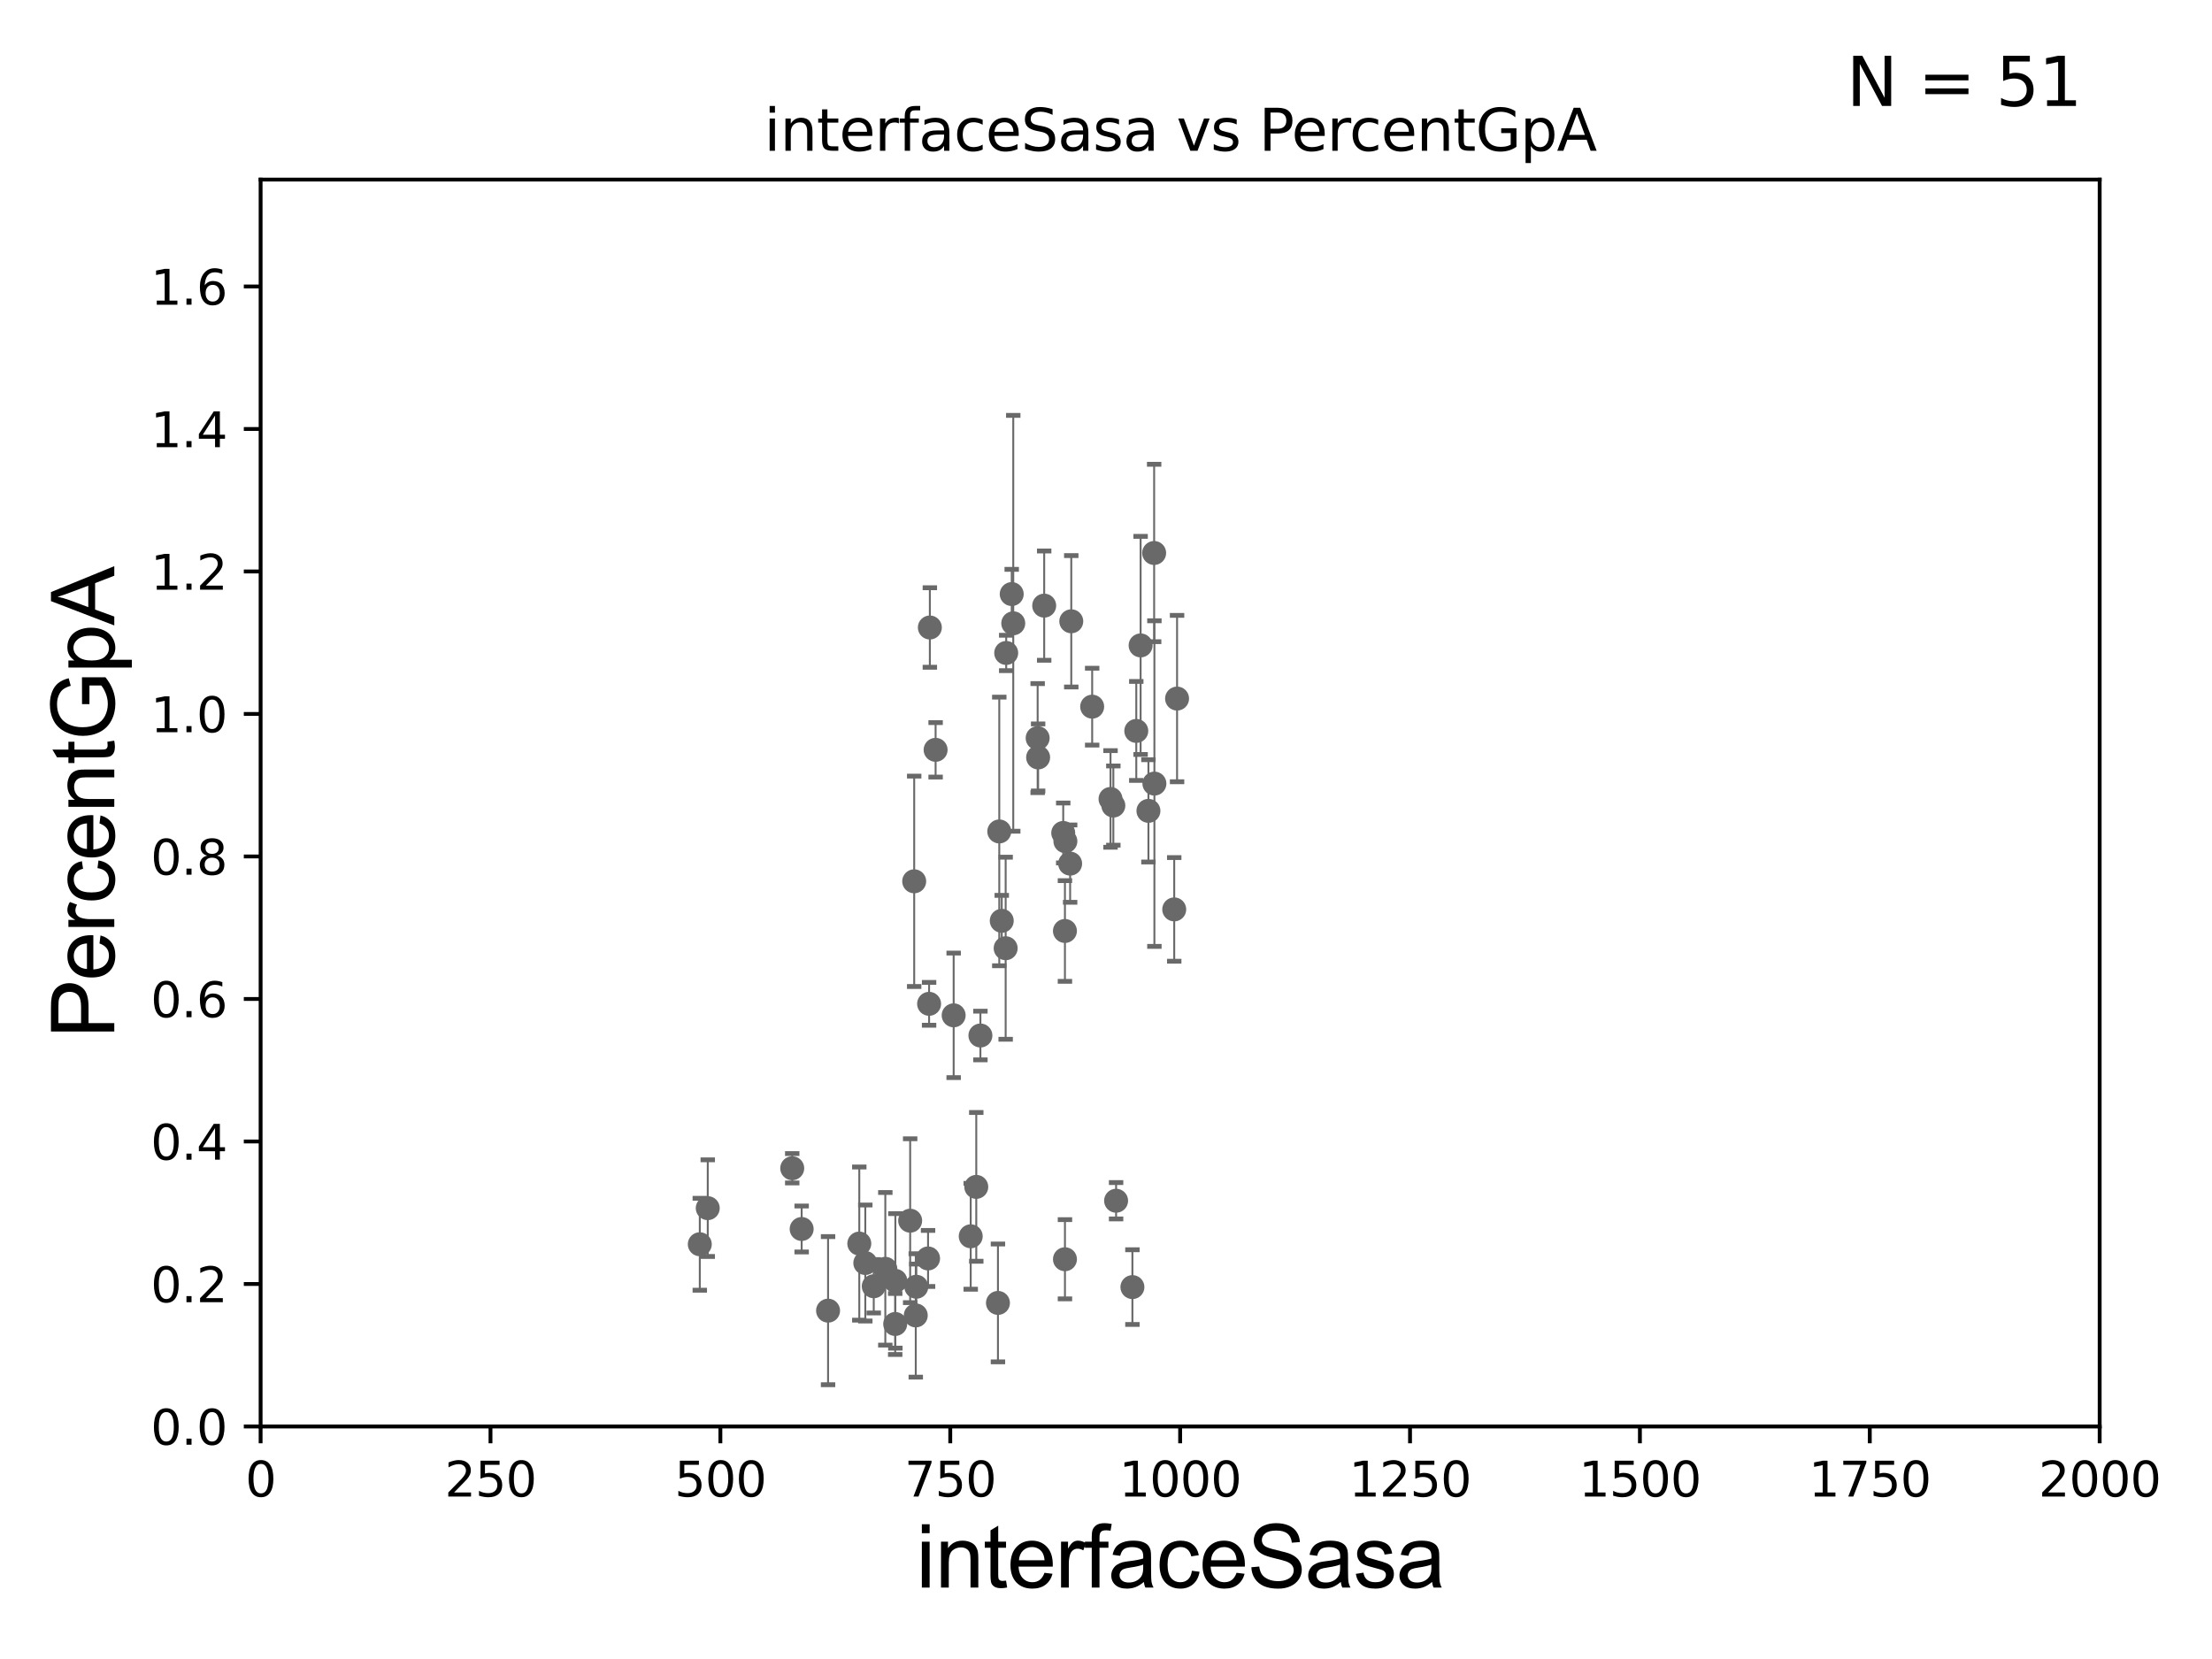 <?xml version="1.0" encoding="utf-8" standalone="no"?>
<!DOCTYPE svg PUBLIC "-//W3C//DTD SVG 1.1//EN"
  "http://www.w3.org/Graphics/SVG/1.1/DTD/svg11.dtd">
<svg xmlns:xlink="http://www.w3.org/1999/xlink" width="460.8pt" height="345.6pt" viewBox="0 0 460.8 345.6" xmlns="http://www.w3.org/2000/svg" version="1.1">
 <defs>
  <style type="text/css">*{stroke-linejoin: round; stroke-linecap: butt}</style>
 </defs>
 <g id="figure_1">
  <g id="patch_1">
   <path d="M 0 345.6 
L 460.8 345.6 
L 460.8 0 
L 0 0 
z
" style="fill: #ffffff"/>
  </g>
  <g id="axes_1">
   <g id="patch_2">
    <path d="M 54.29 297.16 
L 437.4 297.16 
L 437.4 37.411 
L 54.29 37.411 
z
" style="fill: #ffffff"/>
   </g>
   <g id="PathCollection_1">
    <defs>
     <path id="m93e7bbf560" d="M 0 1.118 
C 0.297 1.118 0.581 1 0.791 0.791 
C 1 0.581 1.118 0.297 1.118 0 
C 1.118 -0.297 1 -0.581 0.791 -0.791 
C 0.581 -1 0.297 -1.118 0 -1.118 
C -0.297 -1.118 -0.581 -1 -0.791 -0.791 
C -1 -0.581 -1.118 -0.297 -1.118 0 
C -1.118 0.297 -1 0.581 -0.791 0.791 
C -0.581 1 -0.297 1.118 0 1.118 
z
" style="stroke: #696969"/>
    </defs>
    <g clip-path="url(#pf3cc0ef6e2)">
     <use xlink:href="#m93e7bbf560" x="240.483" y="163.235" style="fill: #696969; stroke: #696969"/>
     <use xlink:href="#m93e7bbf560" x="221.845" y="193.938" style="fill: #696969; stroke: #696969"/>
     <use xlink:href="#m93e7bbf560" x="221.849" y="262.321" style="fill: #696969; stroke: #696969"/>
     <use xlink:href="#m93e7bbf560" x="232.503" y="250.135" style="fill: #696969; stroke: #696969"/>
     <use xlink:href="#m93e7bbf560" x="235.903" y="268.127" style="fill: #696969; stroke: #696969"/>
     <use xlink:href="#m93e7bbf560" x="145.78" y="259.199" style="fill: #696969; stroke: #696969"/>
     <use xlink:href="#m93e7bbf560" x="207.892" y="271.421" style="fill: #696969; stroke: #696969"/>
     <use xlink:href="#m93e7bbf560" x="193.332" y="262.158" style="fill: #696969; stroke: #696969"/>
     <use xlink:href="#m93e7bbf560" x="216.261" y="157.789" style="fill: #696969; stroke: #696969"/>
     <use xlink:href="#m93e7bbf560" x="190.771" y="274.025" style="fill: #696969; stroke: #696969"/>
     <use xlink:href="#m93e7bbf560" x="190.882" y="268.053" style="fill: #696969; stroke: #696969"/>
     <use xlink:href="#m93e7bbf560" x="193.706" y="130.72" style="fill: #696969; stroke: #696969"/>
     <use xlink:href="#m93e7bbf560" x="193.547" y="209.115" style="fill: #696969; stroke: #696969"/>
     <use xlink:href="#m93e7bbf560" x="231.342" y="166.435" style="fill: #696969; stroke: #696969"/>
     <use xlink:href="#m93e7bbf560" x="202.218" y="257.542" style="fill: #696969; stroke: #696969"/>
     <use xlink:href="#m93e7bbf560" x="186.486" y="275.812" style="fill: #696969; stroke: #696969"/>
     <use xlink:href="#m93e7bbf560" x="179.006" y="259.058" style="fill: #696969; stroke: #696969"/>
     <use xlink:href="#m93e7bbf560" x="189.604" y="254.293" style="fill: #696969; stroke: #696969"/>
     <use xlink:href="#m93e7bbf560" x="165.036" y="243.366" style="fill: #696969; stroke: #696969"/>
     <use xlink:href="#m93e7bbf560" x="186.52" y="266.829" style="fill: #696969; stroke: #696969"/>
     <use xlink:href="#m93e7bbf560" x="166.999" y="256.02" style="fill: #696969; stroke: #696969"/>
     <use xlink:href="#m93e7bbf560" x="180.258" y="263.108" style="fill: #696969; stroke: #696969"/>
     <use xlink:href="#m93e7bbf560" x="184.429" y="264.317" style="fill: #696969; stroke: #696969"/>
     <use xlink:href="#m93e7bbf560" x="182.017" y="267.951" style="fill: #696969; stroke: #696969"/>
     <use xlink:href="#m93e7bbf560" x="172.501" y="273.033" style="fill: #696969; stroke: #696969"/>
     <use xlink:href="#m93e7bbf560" x="190.443" y="183.593" style="fill: #696969; stroke: #696969"/>
     <use xlink:href="#m93e7bbf560" x="203.375" y="247.249" style="fill: #696969; stroke: #696969"/>
     <use xlink:href="#m93e7bbf560" x="245.205" y="145.526" style="fill: #696969; stroke: #696969"/>
     <use xlink:href="#m93e7bbf560" x="240.43" y="115.196" style="fill: #696969; stroke: #696969"/>
     <use xlink:href="#m93e7bbf560" x="236.708" y="152.266" style="fill: #696969; stroke: #696969"/>
     <use xlink:href="#m93e7bbf560" x="244.613" y="189.444" style="fill: #696969; stroke: #696969"/>
     <use xlink:href="#m93e7bbf560" x="221.489" y="173.521" style="fill: #696969; stroke: #696969"/>
     <use xlink:href="#m93e7bbf560" x="198.665" y="211.513" style="fill: #696969; stroke: #696969"/>
     <use xlink:href="#m93e7bbf560" x="227.519" y="147.21" style="fill: #696969; stroke: #696969"/>
     <use xlink:href="#m93e7bbf560" x="208.168" y="173.206" style="fill: #696969; stroke: #696969"/>
     <use xlink:href="#m93e7bbf560" x="204.237" y="215.715" style="fill: #696969; stroke: #696969"/>
     <use xlink:href="#m93e7bbf560" x="237.61" y="134.451" style="fill: #696969; stroke: #696969"/>
     <use xlink:href="#m93e7bbf560" x="222.929" y="179.908" style="fill: #696969; stroke: #696969"/>
     <use xlink:href="#m93e7bbf560" x="216.162" y="153.76" style="fill: #696969; stroke: #696969"/>
     <use xlink:href="#m93e7bbf560" x="221.939" y="175.238" style="fill: #696969; stroke: #696969"/>
     <use xlink:href="#m93e7bbf560" x="210.76" y="123.755" style="fill: #696969; stroke: #696969"/>
     <use xlink:href="#m93e7bbf560" x="231.93" y="167.814" style="fill: #696969; stroke: #696969"/>
     <use xlink:href="#m93e7bbf560" x="239.24" y="168.917" style="fill: #696969; stroke: #696969"/>
     <use xlink:href="#m93e7bbf560" x="194.905" y="156.205" style="fill: #696969; stroke: #696969"/>
     <use xlink:href="#m93e7bbf560" x="217.524" y="126.165" style="fill: #696969; stroke: #696969"/>
     <use xlink:href="#m93e7bbf560" x="211.08" y="129.845" style="fill: #696969; stroke: #696969"/>
     <use xlink:href="#m93e7bbf560" x="209.61" y="136.023" style="fill: #696969; stroke: #696969"/>
     <use xlink:href="#m93e7bbf560" x="209.497" y="197.533" style="fill: #696969; stroke: #696969"/>
     <use xlink:href="#m93e7bbf560" x="208.683" y="191.818" style="fill: #696969; stroke: #696969"/>
     <use xlink:href="#m93e7bbf560" x="223.165" y="129.427" style="fill: #696969; stroke: #696969"/>
     <use xlink:href="#m93e7bbf560" x="147.437" y="251.681" style="fill: #696969; stroke: #696969"/>
    </g>
   </g>
   <g id="matplotlib.axis_1">
    <g id="xtick_1">
     <g id="line2d_1">
      <defs>
       <path id="mfa0d8622a0" d="M 0 0 
L 0 3.5 
" style="stroke: #000000; stroke-width: 0.8"/>
      </defs>
      <g>
       <use xlink:href="#mfa0d8622a0" x="54.29" y="297.16" style="stroke: #000000; stroke-width: 0.8"/>
      </g>
     </g>
     <g id="text_1">
      <!-- 0 -->
      <g transform="translate(51.109 311.758)scale(0.1 -0.1)">
       <defs>
        <path id="DejaVuSans-30" d="M 2034 4250 
Q 1547 4250 1301 3770 
Q 1056 3291 1056 2328 
Q 1056 1369 1301 889 
Q 1547 409 2034 409 
Q 2525 409 2770 889 
Q 3016 1369 3016 2328 
Q 3016 3291 2770 3770 
Q 2525 4250 2034 4250 
z
M 2034 4750 
Q 2819 4750 3233 4129 
Q 3647 3509 3647 2328 
Q 3647 1150 3233 529 
Q 2819 -91 2034 -91 
Q 1250 -91 836 529 
Q 422 1150 422 2328 
Q 422 3509 836 4129 
Q 1250 4750 2034 4750 
z
" transform="scale(0.016)"/>
       </defs>
       <use xlink:href="#DejaVuSans-30"/>
      </g>
     </g>
    </g>
    <g id="xtick_2">
     <g id="line2d_2">
      <g>
       <use xlink:href="#mfa0d8622a0" x="102.179" y="297.16" style="stroke: #000000; stroke-width: 0.8"/>
      </g>
     </g>
     <g id="text_2">
      <!-- 250 -->
      <g transform="translate(92.635 311.758)scale(0.1 -0.1)">
       <defs>
        <path id="DejaVuSans-32" d="M 1228 531 
L 3431 531 
L 3431 0 
L 469 0 
L 469 531 
Q 828 903 1448 1529 
Q 2069 2156 2228 2338 
Q 2531 2678 2651 2914 
Q 2772 3150 2772 3378 
Q 2772 3750 2511 3984 
Q 2250 4219 1831 4219 
Q 1534 4219 1204 4116 
Q 875 4013 500 3803 
L 500 4441 
Q 881 4594 1212 4672 
Q 1544 4750 1819 4750 
Q 2544 4750 2975 4387 
Q 3406 4025 3406 3419 
Q 3406 3131 3298 2873 
Q 3191 2616 2906 2266 
Q 2828 2175 2409 1742 
Q 1991 1309 1228 531 
z
" transform="scale(0.016)"/>
        <path id="DejaVuSans-35" d="M 691 4666 
L 3169 4666 
L 3169 4134 
L 1269 4134 
L 1269 2991 
Q 1406 3038 1543 3061 
Q 1681 3084 1819 3084 
Q 2600 3084 3056 2656 
Q 3513 2228 3513 1497 
Q 3513 744 3044 326 
Q 2575 -91 1722 -91 
Q 1428 -91 1123 -41 
Q 819 9 494 109 
L 494 744 
Q 775 591 1075 516 
Q 1375 441 1709 441 
Q 2250 441 2565 725 
Q 2881 1009 2881 1497 
Q 2881 1984 2565 2268 
Q 2250 2553 1709 2553 
Q 1456 2553 1204 2497 
Q 953 2441 691 2322 
L 691 4666 
z
" transform="scale(0.016)"/>
       </defs>
       <use xlink:href="#DejaVuSans-32"/>
       <use xlink:href="#DejaVuSans-35" x="63.623"/>
       <use xlink:href="#DejaVuSans-30" x="127.246"/>
      </g>
     </g>
    </g>
    <g id="xtick_3">
     <g id="line2d_3">
      <g>
       <use xlink:href="#mfa0d8622a0" x="150.067" y="297.16" style="stroke: #000000; stroke-width: 0.8"/>
      </g>
     </g>
     <g id="text_3">
      <!-- 500 -->
      <g transform="translate(140.524 311.758)scale(0.1 -0.1)">
       <use xlink:href="#DejaVuSans-35"/>
       <use xlink:href="#DejaVuSans-30" x="63.623"/>
       <use xlink:href="#DejaVuSans-30" x="127.246"/>
      </g>
     </g>
    </g>
    <g id="xtick_4">
     <g id="line2d_4">
      <g>
       <use xlink:href="#mfa0d8622a0" x="197.956" y="297.16" style="stroke: #000000; stroke-width: 0.8"/>
      </g>
     </g>
     <g id="text_4">
      <!-- 750 -->
      <g transform="translate(188.412 311.758)scale(0.1 -0.1)">
       <defs>
        <path id="DejaVuSans-37" d="M 525 4666 
L 3525 4666 
L 3525 4397 
L 1831 0 
L 1172 0 
L 2766 4134 
L 525 4134 
L 525 4666 
z
" transform="scale(0.016)"/>
       </defs>
       <use xlink:href="#DejaVuSans-37"/>
       <use xlink:href="#DejaVuSans-35" x="63.623"/>
       <use xlink:href="#DejaVuSans-30" x="127.246"/>
      </g>
     </g>
    </g>
    <g id="xtick_5">
     <g id="line2d_5">
      <g>
       <use xlink:href="#mfa0d8622a0" x="245.845" y="297.16" style="stroke: #000000; stroke-width: 0.8"/>
      </g>
     </g>
     <g id="text_5">
      <!-- 1000 -->
      <g transform="translate(233.12 311.758)scale(0.1 -0.1)">
       <defs>
        <path id="DejaVuSans-31" d="M 794 531 
L 1825 531 
L 1825 4091 
L 703 3866 
L 703 4441 
L 1819 4666 
L 2450 4666 
L 2450 531 
L 3481 531 
L 3481 0 
L 794 0 
L 794 531 
z
" transform="scale(0.016)"/>
       </defs>
       <use xlink:href="#DejaVuSans-31"/>
       <use xlink:href="#DejaVuSans-30" x="63.623"/>
       <use xlink:href="#DejaVuSans-30" x="127.246"/>
       <use xlink:href="#DejaVuSans-30" x="190.869"/>
      </g>
     </g>
    </g>
    <g id="xtick_6">
     <g id="line2d_6">
      <g>
       <use xlink:href="#mfa0d8622a0" x="293.734" y="297.16" style="stroke: #000000; stroke-width: 0.8"/>
      </g>
     </g>
     <g id="text_6">
      <!-- 1250 -->
      <g transform="translate(281.009 311.758)scale(0.1 -0.1)">
       <use xlink:href="#DejaVuSans-31"/>
       <use xlink:href="#DejaVuSans-32" x="63.623"/>
       <use xlink:href="#DejaVuSans-35" x="127.246"/>
       <use xlink:href="#DejaVuSans-30" x="190.869"/>
      </g>
     </g>
    </g>
    <g id="xtick_7">
     <g id="line2d_7">
      <g>
       <use xlink:href="#mfa0d8622a0" x="341.623" y="297.16" style="stroke: #000000; stroke-width: 0.8"/>
      </g>
     </g>
     <g id="text_7">
      <!-- 1500 -->
      <g transform="translate(328.897 311.758)scale(0.1 -0.1)">
       <use xlink:href="#DejaVuSans-31"/>
       <use xlink:href="#DejaVuSans-35" x="63.623"/>
       <use xlink:href="#DejaVuSans-30" x="127.246"/>
       <use xlink:href="#DejaVuSans-30" x="190.869"/>
      </g>
     </g>
    </g>
    <g id="xtick_8">
     <g id="line2d_8">
      <g>
       <use xlink:href="#mfa0d8622a0" x="389.511" y="297.16" style="stroke: #000000; stroke-width: 0.8"/>
      </g>
     </g>
     <g id="text_8">
      <!-- 1750 -->
      <g transform="translate(376.786 311.758)scale(0.1 -0.1)">
       <use xlink:href="#DejaVuSans-31"/>
       <use xlink:href="#DejaVuSans-37" x="63.623"/>
       <use xlink:href="#DejaVuSans-35" x="127.246"/>
       <use xlink:href="#DejaVuSans-30" x="190.869"/>
      </g>
     </g>
    </g>
    <g id="xtick_9">
     <g id="line2d_9">
      <g>
       <use xlink:href="#mfa0d8622a0" x="437.4" y="297.16" style="stroke: #000000; stroke-width: 0.8"/>
      </g>
     </g>
     <g id="text_9">
      <!-- 2000 -->
      <g transform="translate(424.675 311.758)scale(0.1 -0.1)">
       <use xlink:href="#DejaVuSans-32"/>
       <use xlink:href="#DejaVuSans-30" x="63.623"/>
       <use xlink:href="#DejaVuSans-30" x="127.246"/>
       <use xlink:href="#DejaVuSans-30" x="190.869"/>
      </g>
     </g>
    </g>
    <g id="text_10">
     <!-- interfaceSasa -->
     <g transform="translate(190.816 330.722)scale(0.18 -0.18)">
      <defs>
       <path id="ArialMT-69" d="M 425 3934 
L 425 4581 
L 988 4581 
L 988 3934 
L 425 3934 
z
M 425 0 
L 425 3319 
L 988 3319 
L 988 0 
L 425 0 
z
" transform="scale(0.016)"/>
       <path id="ArialMT-6e" d="M 422 0 
L 422 3319 
L 928 3319 
L 928 2847 
Q 1294 3394 1984 3394 
Q 2284 3394 2536 3286 
Q 2788 3178 2913 3003 
Q 3038 2828 3088 2588 
Q 3119 2431 3119 2041 
L 3119 0 
L 2556 0 
L 2556 2019 
Q 2556 2363 2490 2533 
Q 2425 2703 2258 2804 
Q 2091 2906 1866 2906 
Q 1506 2906 1245 2678 
Q 984 2450 984 1813 
L 984 0 
L 422 0 
z
" transform="scale(0.016)"/>
       <path id="ArialMT-74" d="M 1650 503 
L 1731 6 
Q 1494 -44 1306 -44 
Q 1000 -44 831 53 
Q 663 150 594 308 
Q 525 466 525 972 
L 525 2881 
L 113 2881 
L 113 3319 
L 525 3319 
L 525 4141 
L 1084 4478 
L 1084 3319 
L 1650 3319 
L 1650 2881 
L 1084 2881 
L 1084 941 
Q 1084 700 1114 631 
Q 1144 563 1211 522 
Q 1278 481 1403 481 
Q 1497 481 1650 503 
z
" transform="scale(0.016)"/>
       <path id="ArialMT-65" d="M 2694 1069 
L 3275 997 
Q 3138 488 2766 206 
Q 2394 -75 1816 -75 
Q 1088 -75 661 373 
Q 234 822 234 1631 
Q 234 2469 665 2931 
Q 1097 3394 1784 3394 
Q 2450 3394 2872 2941 
Q 3294 2488 3294 1666 
Q 3294 1616 3291 1516 
L 816 1516 
Q 847 969 1125 678 
Q 1403 388 1819 388 
Q 2128 388 2347 550 
Q 2566 713 2694 1069 
z
M 847 1978 
L 2700 1978 
Q 2663 2397 2488 2606 
Q 2219 2931 1791 2931 
Q 1403 2931 1139 2672 
Q 875 2413 847 1978 
z
" transform="scale(0.016)"/>
       <path id="ArialMT-72" d="M 416 0 
L 416 3319 
L 922 3319 
L 922 2816 
Q 1116 3169 1280 3281 
Q 1444 3394 1641 3394 
Q 1925 3394 2219 3213 
L 2025 2691 
Q 1819 2813 1613 2813 
Q 1428 2813 1281 2702 
Q 1134 2591 1072 2394 
Q 978 2094 978 1738 
L 978 0 
L 416 0 
z
" transform="scale(0.016)"/>
       <path id="ArialMT-66" d="M 556 0 
L 556 2881 
L 59 2881 
L 59 3319 
L 556 3319 
L 556 3672 
Q 556 4006 616 4169 
Q 697 4388 901 4523 
Q 1106 4659 1475 4659 
Q 1713 4659 2000 4603 
L 1916 4113 
Q 1741 4144 1584 4144 
Q 1328 4144 1222 4034 
Q 1116 3925 1116 3625 
L 1116 3319 
L 1763 3319 
L 1763 2881 
L 1116 2881 
L 1116 0 
L 556 0 
z
" transform="scale(0.016)"/>
       <path id="ArialMT-61" d="M 2588 409 
Q 2275 144 1986 34 
Q 1697 -75 1366 -75 
Q 819 -75 525 192 
Q 231 459 231 875 
Q 231 1119 342 1320 
Q 453 1522 633 1644 
Q 813 1766 1038 1828 
Q 1203 1872 1538 1913 
Q 2219 1994 2541 2106 
Q 2544 2222 2544 2253 
Q 2544 2597 2384 2738 
Q 2169 2928 1744 2928 
Q 1347 2928 1158 2789 
Q 969 2650 878 2297 
L 328 2372 
Q 403 2725 575 2942 
Q 747 3159 1072 3276 
Q 1397 3394 1825 3394 
Q 2250 3394 2515 3294 
Q 2781 3194 2906 3042 
Q 3031 2891 3081 2659 
Q 3109 2516 3109 2141 
L 3109 1391 
Q 3109 606 3145 398 
Q 3181 191 3288 0 
L 2700 0 
Q 2613 175 2588 409 
z
M 2541 1666 
Q 2234 1541 1622 1453 
Q 1275 1403 1131 1340 
Q 988 1278 909 1158 
Q 831 1038 831 891 
Q 831 666 1001 516 
Q 1172 366 1500 366 
Q 1825 366 2078 508 
Q 2331 650 2450 897 
Q 2541 1088 2541 1459 
L 2541 1666 
z
" transform="scale(0.016)"/>
       <path id="ArialMT-63" d="M 2588 1216 
L 3141 1144 
Q 3050 572 2676 248 
Q 2303 -75 1759 -75 
Q 1078 -75 664 370 
Q 250 816 250 1647 
Q 250 2184 428 2587 
Q 606 2991 970 3192 
Q 1334 3394 1763 3394 
Q 2303 3394 2647 3120 
Q 2991 2847 3088 2344 
L 2541 2259 
Q 2463 2594 2264 2762 
Q 2066 2931 1784 2931 
Q 1359 2931 1093 2626 
Q 828 2322 828 1663 
Q 828 994 1084 691 
Q 1341 388 1753 388 
Q 2084 388 2306 591 
Q 2528 794 2588 1216 
z
" transform="scale(0.016)"/>
       <path id="ArialMT-53" d="M 288 1472 
L 859 1522 
Q 900 1178 1048 958 
Q 1197 738 1509 602 
Q 1822 466 2213 466 
Q 2559 466 2825 569 
Q 3091 672 3220 851 
Q 3350 1031 3350 1244 
Q 3350 1459 3225 1620 
Q 3100 1781 2813 1891 
Q 2628 1963 1997 2114 
Q 1366 2266 1113 2400 
Q 784 2572 623 2826 
Q 463 3081 463 3397 
Q 463 3744 659 4045 
Q 856 4347 1234 4503 
Q 1613 4659 2075 4659 
Q 2584 4659 2973 4495 
Q 3363 4331 3572 4012 
Q 3781 3694 3797 3291 
L 3216 3247 
Q 3169 3681 2898 3903 
Q 2628 4125 2100 4125 
Q 1550 4125 1298 3923 
Q 1047 3722 1047 3438 
Q 1047 3191 1225 3031 
Q 1400 2872 2139 2705 
Q 2878 2538 3153 2413 
Q 3553 2228 3743 1945 
Q 3934 1663 3934 1294 
Q 3934 928 3725 604 
Q 3516 281 3123 101 
Q 2731 -78 2241 -78 
Q 1619 -78 1198 103 
Q 778 284 539 648 
Q 300 1013 288 1472 
z
" transform="scale(0.016)"/>
       <path id="ArialMT-73" d="M 197 991 
L 753 1078 
Q 800 744 1014 566 
Q 1228 388 1613 388 
Q 2000 388 2187 545 
Q 2375 703 2375 916 
Q 2375 1106 2209 1216 
Q 2094 1291 1634 1406 
Q 1016 1563 777 1677 
Q 538 1791 414 1992 
Q 291 2194 291 2438 
Q 291 2659 392 2848 
Q 494 3038 669 3163 
Q 800 3259 1026 3326 
Q 1253 3394 1513 3394 
Q 1903 3394 2198 3281 
Q 2494 3169 2634 2976 
Q 2775 2784 2828 2463 
L 2278 2388 
Q 2241 2644 2061 2787 
Q 1881 2931 1553 2931 
Q 1166 2931 1000 2803 
Q 834 2675 834 2503 
Q 834 2394 903 2306 
Q 972 2216 1119 2156 
Q 1203 2125 1616 2013 
Q 2213 1853 2448 1751 
Q 2684 1650 2818 1456 
Q 2953 1263 2953 975 
Q 2953 694 2789 445 
Q 2625 197 2315 61 
Q 2006 -75 1616 -75 
Q 969 -75 630 194 
Q 291 463 197 991 
z
" transform="scale(0.016)"/>
      </defs>
      <use xlink:href="#ArialMT-69"/>
      <use xlink:href="#ArialMT-6e" x="22.217"/>
      <use xlink:href="#ArialMT-74" x="77.832"/>
      <use xlink:href="#ArialMT-65" x="105.615"/>
      <use xlink:href="#ArialMT-72" x="161.23"/>
      <use xlink:href="#ArialMT-66" x="194.531"/>
      <use xlink:href="#ArialMT-61" x="222.314"/>
      <use xlink:href="#ArialMT-63" x="277.93"/>
      <use xlink:href="#ArialMT-65" x="327.93"/>
      <use xlink:href="#ArialMT-53" x="383.545"/>
      <use xlink:href="#ArialMT-61" x="450.244"/>
      <use xlink:href="#ArialMT-73" x="505.859"/>
      <use xlink:href="#ArialMT-61" x="555.859"/>
     </g>
    </g>
   </g>
   <g id="matplotlib.axis_2">
    <g id="ytick_1">
     <g id="line2d_10">
      <defs>
       <path id="mb8ac9d06df" d="M 0 0 
L -3.5 0 
" style="stroke: #000000; stroke-width: 0.8"/>
      </defs>
      <g>
       <use xlink:href="#mb8ac9d06df" x="54.29" y="297.16" style="stroke: #000000; stroke-width: 0.8"/>
      </g>
     </g>
     <g id="text_11">
      <!-- 0.0 -->
      <g transform="translate(31.387 300.959)scale(0.1 -0.1)">
       <defs>
        <path id="DejaVuSans-2e" d="M 684 794 
L 1344 794 
L 1344 0 
L 684 0 
L 684 794 
z
" transform="scale(0.016)"/>
       </defs>
       <use xlink:href="#DejaVuSans-30"/>
       <use xlink:href="#DejaVuSans-2e" x="63.623"/>
       <use xlink:href="#DejaVuSans-30" x="95.41"/>
      </g>
     </g>
    </g>
    <g id="ytick_2">
     <g id="line2d_11">
      <g>
       <use xlink:href="#mb8ac9d06df" x="54.29" y="267.474" style="stroke: #000000; stroke-width: 0.8"/>
      </g>
     </g>
     <g id="text_12">
      <!-- 0.2 -->
      <g transform="translate(31.387 271.274)scale(0.1 -0.1)">
       <use xlink:href="#DejaVuSans-30"/>
       <use xlink:href="#DejaVuSans-2e" x="63.623"/>
       <use xlink:href="#DejaVuSans-32" x="95.41"/>
      </g>
     </g>
    </g>
    <g id="ytick_3">
     <g id="line2d_12">
      <g>
       <use xlink:href="#mb8ac9d06df" x="54.29" y="237.789" style="stroke: #000000; stroke-width: 0.8"/>
      </g>
     </g>
     <g id="text_13">
      <!-- 0.4 -->
      <g transform="translate(31.387 241.588)scale(0.1 -0.1)">
       <defs>
        <path id="DejaVuSans-34" d="M 2419 4116 
L 825 1625 
L 2419 1625 
L 2419 4116 
z
M 2253 4666 
L 3047 4666 
L 3047 1625 
L 3713 1625 
L 3713 1100 
L 3047 1100 
L 3047 0 
L 2419 0 
L 2419 1100 
L 313 1100 
L 313 1709 
L 2253 4666 
z
" transform="scale(0.016)"/>
       </defs>
       <use xlink:href="#DejaVuSans-30"/>
       <use xlink:href="#DejaVuSans-2e" x="63.623"/>
       <use xlink:href="#DejaVuSans-34" x="95.41"/>
      </g>
     </g>
    </g>
    <g id="ytick_4">
     <g id="line2d_13">
      <g>
       <use xlink:href="#mb8ac9d06df" x="54.29" y="208.103" style="stroke: #000000; stroke-width: 0.8"/>
      </g>
     </g>
     <g id="text_14">
      <!-- 0.6 -->
      <g transform="translate(31.387 211.902)scale(0.1 -0.1)">
       <defs>
        <path id="DejaVuSans-36" d="M 2113 2584 
Q 1688 2584 1439 2293 
Q 1191 2003 1191 1497 
Q 1191 994 1439 701 
Q 1688 409 2113 409 
Q 2538 409 2786 701 
Q 3034 994 3034 1497 
Q 3034 2003 2786 2293 
Q 2538 2584 2113 2584 
z
M 3366 4563 
L 3366 3988 
Q 3128 4100 2886 4159 
Q 2644 4219 2406 4219 
Q 1781 4219 1451 3797 
Q 1122 3375 1075 2522 
Q 1259 2794 1537 2939 
Q 1816 3084 2150 3084 
Q 2853 3084 3261 2657 
Q 3669 2231 3669 1497 
Q 3669 778 3244 343 
Q 2819 -91 2113 -91 
Q 1303 -91 875 529 
Q 447 1150 447 2328 
Q 447 3434 972 4092 
Q 1497 4750 2381 4750 
Q 2619 4750 2861 4703 
Q 3103 4656 3366 4563 
z
" transform="scale(0.016)"/>
       </defs>
       <use xlink:href="#DejaVuSans-30"/>
       <use xlink:href="#DejaVuSans-2e" x="63.623"/>
       <use xlink:href="#DejaVuSans-36" x="95.41"/>
      </g>
     </g>
    </g>
    <g id="ytick_5">
     <g id="line2d_14">
      <g>
       <use xlink:href="#mb8ac9d06df" x="54.29" y="178.418" style="stroke: #000000; stroke-width: 0.8"/>
      </g>
     </g>
     <g id="text_15">
      <!-- 0.8 -->
      <g transform="translate(31.387 182.217)scale(0.1 -0.1)">
       <defs>
        <path id="DejaVuSans-38" d="M 2034 2216 
Q 1584 2216 1326 1975 
Q 1069 1734 1069 1313 
Q 1069 891 1326 650 
Q 1584 409 2034 409 
Q 2484 409 2743 651 
Q 3003 894 3003 1313 
Q 3003 1734 2745 1975 
Q 2488 2216 2034 2216 
z
M 1403 2484 
Q 997 2584 770 2862 
Q 544 3141 544 3541 
Q 544 4100 942 4425 
Q 1341 4750 2034 4750 
Q 2731 4750 3128 4425 
Q 3525 4100 3525 3541 
Q 3525 3141 3298 2862 
Q 3072 2584 2669 2484 
Q 3125 2378 3379 2068 
Q 3634 1759 3634 1313 
Q 3634 634 3220 271 
Q 2806 -91 2034 -91 
Q 1263 -91 848 271 
Q 434 634 434 1313 
Q 434 1759 690 2068 
Q 947 2378 1403 2484 
z
M 1172 3481 
Q 1172 3119 1398 2916 
Q 1625 2713 2034 2713 
Q 2441 2713 2670 2916 
Q 2900 3119 2900 3481 
Q 2900 3844 2670 4047 
Q 2441 4250 2034 4250 
Q 1625 4250 1398 4047 
Q 1172 3844 1172 3481 
z
" transform="scale(0.016)"/>
       </defs>
       <use xlink:href="#DejaVuSans-30"/>
       <use xlink:href="#DejaVuSans-2e" x="63.623"/>
       <use xlink:href="#DejaVuSans-38" x="95.41"/>
      </g>
     </g>
    </g>
    <g id="ytick_6">
     <g id="line2d_15">
      <g>
       <use xlink:href="#mb8ac9d06df" x="54.29" y="148.732" style="stroke: #000000; stroke-width: 0.8"/>
      </g>
     </g>
     <g id="text_16">
      <!-- 1.0 -->
      <g transform="translate(31.387 152.531)scale(0.1 -0.1)">
       <use xlink:href="#DejaVuSans-31"/>
       <use xlink:href="#DejaVuSans-2e" x="63.623"/>
       <use xlink:href="#DejaVuSans-30" x="95.41"/>
      </g>
     </g>
    </g>
    <g id="ytick_7">
     <g id="line2d_16">
      <g>
       <use xlink:href="#mb8ac9d06df" x="54.29" y="119.047" style="stroke: #000000; stroke-width: 0.8"/>
      </g>
     </g>
     <g id="text_17">
      <!-- 1.2 -->
      <g transform="translate(31.387 122.846)scale(0.1 -0.1)">
       <use xlink:href="#DejaVuSans-31"/>
       <use xlink:href="#DejaVuSans-2e" x="63.623"/>
       <use xlink:href="#DejaVuSans-32" x="95.41"/>
      </g>
     </g>
    </g>
    <g id="ytick_8">
     <g id="line2d_17">
      <g>
       <use xlink:href="#mb8ac9d06df" x="54.29" y="89.361" style="stroke: #000000; stroke-width: 0.8"/>
      </g>
     </g>
     <g id="text_18">
      <!-- 1.4 -->
      <g transform="translate(31.387 93.16)scale(0.1 -0.1)">
       <use xlink:href="#DejaVuSans-31"/>
       <use xlink:href="#DejaVuSans-2e" x="63.623"/>
       <use xlink:href="#DejaVuSans-34" x="95.41"/>
      </g>
     </g>
    </g>
    <g id="ytick_9">
     <g id="line2d_18">
      <g>
       <use xlink:href="#mb8ac9d06df" x="54.29" y="59.675" style="stroke: #000000; stroke-width: 0.8"/>
      </g>
     </g>
     <g id="text_19">
      <!-- 1.6 -->
      <g transform="translate(31.387 63.475)scale(0.1 -0.1)">
       <use xlink:href="#DejaVuSans-31"/>
       <use xlink:href="#DejaVuSans-2e" x="63.623"/>
       <use xlink:href="#DejaVuSans-36" x="95.41"/>
      </g>
     </g>
    </g>
    <g id="text_20">
     <!-- PercentGpA -->
     <g transform="translate(23.809 216.309)rotate(-90)scale(0.18 -0.18)">
      <defs>
       <path id="ArialMT-50" d="M 494 0 
L 494 4581 
L 2222 4581 
Q 2678 4581 2919 4538 
Q 3256 4481 3484 4323 
Q 3713 4166 3852 3881 
Q 3991 3597 3991 3256 
Q 3991 2672 3619 2267 
Q 3247 1863 2275 1863 
L 1100 1863 
L 1100 0 
L 494 0 
z
M 1100 2403 
L 2284 2403 
Q 2872 2403 3119 2622 
Q 3366 2841 3366 3238 
Q 3366 3525 3220 3729 
Q 3075 3934 2838 4000 
Q 2684 4041 2272 4041 
L 1100 4041 
L 1100 2403 
z
" transform="scale(0.016)"/>
       <path id="ArialMT-47" d="M 2638 1797 
L 2638 2334 
L 4578 2338 
L 4578 638 
Q 4131 281 3656 101 
Q 3181 -78 2681 -78 
Q 2006 -78 1454 211 
Q 903 500 622 1047 
Q 341 1594 341 2269 
Q 341 2938 620 3517 
Q 900 4097 1425 4378 
Q 1950 4659 2634 4659 
Q 3131 4659 3532 4498 
Q 3934 4338 4162 4050 
Q 4391 3763 4509 3300 
L 3963 3150 
Q 3859 3500 3706 3700 
Q 3553 3900 3268 4020 
Q 2984 4141 2638 4141 
Q 2222 4141 1919 4014 
Q 1616 3888 1430 3681 
Q 1244 3475 1141 3228 
Q 966 2803 966 2306 
Q 966 1694 1177 1281 
Q 1388 869 1791 669 
Q 2194 469 2647 469 
Q 3041 469 3416 620 
Q 3791 772 3984 944 
L 3984 1797 
L 2638 1797 
z
" transform="scale(0.016)"/>
       <path id="ArialMT-70" d="M 422 -1272 
L 422 3319 
L 934 3319 
L 934 2888 
Q 1116 3141 1344 3267 
Q 1572 3394 1897 3394 
Q 2322 3394 2647 3175 
Q 2972 2956 3137 2557 
Q 3303 2159 3303 1684 
Q 3303 1175 3120 767 
Q 2938 359 2589 142 
Q 2241 -75 1856 -75 
Q 1575 -75 1351 44 
Q 1128 163 984 344 
L 984 -1272 
L 422 -1272 
z
M 931 1641 
Q 931 1000 1190 694 
Q 1450 388 1819 388 
Q 2194 388 2461 705 
Q 2728 1022 2728 1688 
Q 2728 2322 2467 2637 
Q 2206 2953 1844 2953 
Q 1484 2953 1207 2617 
Q 931 2281 931 1641 
z
" transform="scale(0.016)"/>
       <path id="ArialMT-41" d="M -9 0 
L 1750 4581 
L 2403 4581 
L 4278 0 
L 3588 0 
L 3053 1388 
L 1138 1388 
L 634 0 
L -9 0 
z
M 1313 1881 
L 2866 1881 
L 2388 3150 
Q 2169 3728 2063 4100 
Q 1975 3659 1816 3225 
L 1313 1881 
z
" transform="scale(0.016)"/>
      </defs>
      <use xlink:href="#ArialMT-50"/>
      <use xlink:href="#ArialMT-65" x="66.699"/>
      <use xlink:href="#ArialMT-72" x="122.314"/>
      <use xlink:href="#ArialMT-63" x="155.615"/>
      <use xlink:href="#ArialMT-65" x="205.615"/>
      <use xlink:href="#ArialMT-6e" x="261.23"/>
      <use xlink:href="#ArialMT-74" x="316.846"/>
      <use xlink:href="#ArialMT-47" x="344.629"/>
      <use xlink:href="#ArialMT-70" x="422.412"/>
      <use xlink:href="#ArialMT-41" x="478.027"/>
     </g>
    </g>
   </g>
   <g id="LineCollection_1">
    <path d="M 240.483 197.15 
L 240.483 129.319 
" clip-path="url(#pf3cc0ef6e2)" style="fill: none; stroke: #696969; stroke-width: 0.4"/>
    <path d="M 221.845 204.425 
L 221.845 183.452 
" clip-path="url(#pf3cc0ef6e2)" style="fill: none; stroke: #696969; stroke-width: 0.4"/>
    <path d="M 221.849 270.572 
L 221.849 254.069 
" clip-path="url(#pf3cc0ef6e2)" style="fill: none; stroke: #696969; stroke-width: 0.4"/>
    <path d="M 232.503 253.922 
L 232.503 246.348 
" clip-path="url(#pf3cc0ef6e2)" style="fill: none; stroke: #696969; stroke-width: 0.4"/>
    <path d="M 235.903 275.908 
L 235.903 260.346 
" clip-path="url(#pf3cc0ef6e2)" style="fill: none; stroke: #696969; stroke-width: 0.4"/>
    <path d="M 145.78 268.774 
L 145.78 249.625 
" clip-path="url(#pf3cc0ef6e2)" style="fill: none; stroke: #696969; stroke-width: 0.4"/>
    <path d="M 207.892 283.697 
L 207.892 259.146 
" clip-path="url(#pf3cc0ef6e2)" style="fill: none; stroke: #696969; stroke-width: 0.4"/>
    <path d="M 193.332 267.999 
L 193.332 256.318 
" clip-path="url(#pf3cc0ef6e2)" style="fill: none; stroke: #696969; stroke-width: 0.4"/>
    <path d="M 216.261 164.774 
L 216.261 150.805 
" clip-path="url(#pf3cc0ef6e2)" style="fill: none; stroke: #696969; stroke-width: 0.4"/>
    <path d="M 190.771 286.88 
L 190.771 261.171 
" clip-path="url(#pf3cc0ef6e2)" style="fill: none; stroke: #696969; stroke-width: 0.4"/>
    <path d="M 190.882 272.778 
L 190.882 263.328 
" clip-path="url(#pf3cc0ef6e2)" style="fill: none; stroke: #696969; stroke-width: 0.4"/>
    <path d="M 193.706 139.001 
L 193.706 122.439 
" clip-path="url(#pf3cc0ef6e2)" style="fill: none; stroke: #696969; stroke-width: 0.4"/>
    <path d="M 193.547 213.579 
L 193.547 204.65 
" clip-path="url(#pf3cc0ef6e2)" style="fill: none; stroke: #696969; stroke-width: 0.4"/>
    <path d="M 231.342 176.498 
L 231.342 156.372 
" clip-path="url(#pf3cc0ef6e2)" style="fill: none; stroke: #696969; stroke-width: 0.4"/>
    <path d="M 202.218 268.568 
L 202.218 246.516 
" clip-path="url(#pf3cc0ef6e2)" style="fill: none; stroke: #696969; stroke-width: 0.4"/>
    <path d="M 186.486 282.163 
L 186.486 269.461 
" clip-path="url(#pf3cc0ef6e2)" style="fill: none; stroke: #696969; stroke-width: 0.4"/>
    <path d="M 179.006 275.011 
L 179.006 243.105 
" clip-path="url(#pf3cc0ef6e2)" style="fill: none; stroke: #696969; stroke-width: 0.4"/>
    <path d="M 189.604 271.362 
L 189.604 237.224 
" clip-path="url(#pf3cc0ef6e2)" style="fill: none; stroke: #696969; stroke-width: 0.4"/>
    <path d="M 165.036 246.426 
L 165.036 240.307 
" clip-path="url(#pf3cc0ef6e2)" style="fill: none; stroke: #696969; stroke-width: 0.4"/>
    <path d="M 186.52 280.84 
L 186.52 252.817 
" clip-path="url(#pf3cc0ef6e2)" style="fill: none; stroke: #696969; stroke-width: 0.4"/>
    <path d="M 166.999 260.805 
L 166.999 251.235 
" clip-path="url(#pf3cc0ef6e2)" style="fill: none; stroke: #696969; stroke-width: 0.4"/>
    <path d="M 180.258 275.19 
L 180.258 251.025 
" clip-path="url(#pf3cc0ef6e2)" style="fill: none; stroke: #696969; stroke-width: 0.4"/>
    <path d="M 184.429 280.211 
L 184.429 248.423 
" clip-path="url(#pf3cc0ef6e2)" style="fill: none; stroke: #696969; stroke-width: 0.4"/>
    <path d="M 182.017 273.513 
L 182.017 262.389 
" clip-path="url(#pf3cc0ef6e2)" style="fill: none; stroke: #696969; stroke-width: 0.4"/>
    <path d="M 172.501 288.462 
L 172.501 257.604 
" clip-path="url(#pf3cc0ef6e2)" style="fill: none; stroke: #696969; stroke-width: 0.4"/>
    <path d="M 190.443 205.505 
L 190.443 161.681 
" clip-path="url(#pf3cc0ef6e2)" style="fill: none; stroke: #696969; stroke-width: 0.4"/>
    <path d="M 203.375 262.744 
L 203.375 231.753 
" clip-path="url(#pf3cc0ef6e2)" style="fill: none; stroke: #696969; stroke-width: 0.4"/>
    <path d="M 245.205 162.854 
L 245.205 128.198 
" clip-path="url(#pf3cc0ef6e2)" style="fill: none; stroke: #696969; stroke-width: 0.4"/>
    <path d="M 240.43 133.675 
L 240.43 96.717 
" clip-path="url(#pf3cc0ef6e2)" style="fill: none; stroke: #696969; stroke-width: 0.4"/>
    <path d="M 236.708 162.575 
L 236.708 141.957 
" clip-path="url(#pf3cc0ef6e2)" style="fill: none; stroke: #696969; stroke-width: 0.4"/>
    <path d="M 244.613 200.241 
L 244.613 178.647 
" clip-path="url(#pf3cc0ef6e2)" style="fill: none; stroke: #696969; stroke-width: 0.4"/>
    <path d="M 221.489 179.763 
L 221.489 167.279 
" clip-path="url(#pf3cc0ef6e2)" style="fill: none; stroke: #696969; stroke-width: 0.4"/>
    <path d="M 198.665 224.482 
L 198.665 198.543 
" clip-path="url(#pf3cc0ef6e2)" style="fill: none; stroke: #696969; stroke-width: 0.4"/>
    <path d="M 227.519 155.216 
L 227.519 139.204 
" clip-path="url(#pf3cc0ef6e2)" style="fill: none; stroke: #696969; stroke-width: 0.4"/>
    <path d="M 208.168 201.189 
L 208.168 145.223 
" clip-path="url(#pf3cc0ef6e2)" style="fill: none; stroke: #696969; stroke-width: 0.4"/>
    <path d="M 204.237 220.788 
L 204.237 210.643 
" clip-path="url(#pf3cc0ef6e2)" style="fill: none; stroke: #696969; stroke-width: 0.4"/>
    <path d="M 237.61 157.167 
L 237.61 111.736 
" clip-path="url(#pf3cc0ef6e2)" style="fill: none; stroke: #696969; stroke-width: 0.4"/>
    <path d="M 222.929 187.967 
L 222.929 171.85 
" clip-path="url(#pf3cc0ef6e2)" style="fill: none; stroke: #696969; stroke-width: 0.4"/>
    <path d="M 216.162 165.116 
L 216.162 142.405 
" clip-path="url(#pf3cc0ef6e2)" style="fill: none; stroke: #696969; stroke-width: 0.4"/>
    <path d="M 221.939 175.754 
L 221.939 174.721 
" clip-path="url(#pf3cc0ef6e2)" style="fill: none; stroke: #696969; stroke-width: 0.4"/>
    <path d="M 210.76 128.905 
L 210.76 118.605 
" clip-path="url(#pf3cc0ef6e2)" style="fill: none; stroke: #696969; stroke-width: 0.4"/>
    <path d="M 231.93 176.065 
L 231.93 159.563 
" clip-path="url(#pf3cc0ef6e2)" style="fill: none; stroke: #696969; stroke-width: 0.4"/>
    <path d="M 239.24 179.571 
L 239.24 158.263 
" clip-path="url(#pf3cc0ef6e2)" style="fill: none; stroke: #696969; stroke-width: 0.4"/>
    <path d="M 194.905 161.88 
L 194.905 150.531 
" clip-path="url(#pf3cc0ef6e2)" style="fill: none; stroke: #696969; stroke-width: 0.4"/>
    <path d="M 217.524 137.548 
L 217.524 114.781 
" clip-path="url(#pf3cc0ef6e2)" style="fill: none; stroke: #696969; stroke-width: 0.4"/>
    <path d="M 211.08 173.156 
L 211.08 86.534 
" clip-path="url(#pf3cc0ef6e2)" style="fill: none; stroke: #696969; stroke-width: 0.4"/>
    <path d="M 209.61 139.711 
L 209.61 132.335 
" clip-path="url(#pf3cc0ef6e2)" style="fill: none; stroke: #696969; stroke-width: 0.4"/>
    <path d="M 209.497 216.494 
L 209.497 178.571 
" clip-path="url(#pf3cc0ef6e2)" style="fill: none; stroke: #696969; stroke-width: 0.4"/>
    <path d="M 208.683 197.115 
L 208.683 186.521 
" clip-path="url(#pf3cc0ef6e2)" style="fill: none; stroke: #696969; stroke-width: 0.4"/>
    <path d="M 223.165 143.114 
L 223.165 115.739 
" clip-path="url(#pf3cc0ef6e2)" style="fill: none; stroke: #696969; stroke-width: 0.4"/>
    <path d="M 147.437 261.746 
L 147.437 241.617 
" clip-path="url(#pf3cc0ef6e2)" style="fill: none; stroke: #696969; stroke-width: 0.4"/>
   </g>
   <g id="line2d_19">
    <defs>
     <path id="mb801edc54f" d="M 1.5 0 
L -1.5 -0 
" style="stroke: #696969"/>
    </defs>
    <g clip-path="url(#pf3cc0ef6e2)">
     <use xlink:href="#mb801edc54f" x="240.483" y="197.15" style="fill: #696969; stroke: #696969"/>
     <use xlink:href="#mb801edc54f" x="221.845" y="204.425" style="fill: #696969; stroke: #696969"/>
     <use xlink:href="#mb801edc54f" x="221.849" y="270.572" style="fill: #696969; stroke: #696969"/>
     <use xlink:href="#mb801edc54f" x="232.503" y="253.922" style="fill: #696969; stroke: #696969"/>
     <use xlink:href="#mb801edc54f" x="235.903" y="275.908" style="fill: #696969; stroke: #696969"/>
     <use xlink:href="#mb801edc54f" x="145.78" y="268.774" style="fill: #696969; stroke: #696969"/>
     <use xlink:href="#mb801edc54f" x="207.892" y="283.697" style="fill: #696969; stroke: #696969"/>
     <use xlink:href="#mb801edc54f" x="193.332" y="267.999" style="fill: #696969; stroke: #696969"/>
     <use xlink:href="#mb801edc54f" x="216.261" y="164.774" style="fill: #696969; stroke: #696969"/>
     <use xlink:href="#mb801edc54f" x="190.771" y="286.88" style="fill: #696969; stroke: #696969"/>
     <use xlink:href="#mb801edc54f" x="190.882" y="272.778" style="fill: #696969; stroke: #696969"/>
     <use xlink:href="#mb801edc54f" x="193.706" y="139.001" style="fill: #696969; stroke: #696969"/>
     <use xlink:href="#mb801edc54f" x="193.547" y="213.579" style="fill: #696969; stroke: #696969"/>
     <use xlink:href="#mb801edc54f" x="231.342" y="176.498" style="fill: #696969; stroke: #696969"/>
     <use xlink:href="#mb801edc54f" x="202.218" y="268.568" style="fill: #696969; stroke: #696969"/>
     <use xlink:href="#mb801edc54f" x="186.486" y="282.163" style="fill: #696969; stroke: #696969"/>
     <use xlink:href="#mb801edc54f" x="179.006" y="275.011" style="fill: #696969; stroke: #696969"/>
     <use xlink:href="#mb801edc54f" x="189.604" y="271.362" style="fill: #696969; stroke: #696969"/>
     <use xlink:href="#mb801edc54f" x="165.036" y="246.426" style="fill: #696969; stroke: #696969"/>
     <use xlink:href="#mb801edc54f" x="186.52" y="280.84" style="fill: #696969; stroke: #696969"/>
     <use xlink:href="#mb801edc54f" x="166.999" y="260.805" style="fill: #696969; stroke: #696969"/>
     <use xlink:href="#mb801edc54f" x="180.258" y="275.19" style="fill: #696969; stroke: #696969"/>
     <use xlink:href="#mb801edc54f" x="184.429" y="280.211" style="fill: #696969; stroke: #696969"/>
     <use xlink:href="#mb801edc54f" x="182.017" y="273.513" style="fill: #696969; stroke: #696969"/>
     <use xlink:href="#mb801edc54f" x="172.501" y="288.462" style="fill: #696969; stroke: #696969"/>
     <use xlink:href="#mb801edc54f" x="190.443" y="205.505" style="fill: #696969; stroke: #696969"/>
     <use xlink:href="#mb801edc54f" x="203.375" y="262.744" style="fill: #696969; stroke: #696969"/>
     <use xlink:href="#mb801edc54f" x="245.205" y="162.854" style="fill: #696969; stroke: #696969"/>
     <use xlink:href="#mb801edc54f" x="240.43" y="133.675" style="fill: #696969; stroke: #696969"/>
     <use xlink:href="#mb801edc54f" x="236.708" y="162.575" style="fill: #696969; stroke: #696969"/>
     <use xlink:href="#mb801edc54f" x="244.613" y="200.241" style="fill: #696969; stroke: #696969"/>
     <use xlink:href="#mb801edc54f" x="221.489" y="179.763" style="fill: #696969; stroke: #696969"/>
     <use xlink:href="#mb801edc54f" x="198.665" y="224.482" style="fill: #696969; stroke: #696969"/>
     <use xlink:href="#mb801edc54f" x="227.519" y="155.216" style="fill: #696969; stroke: #696969"/>
     <use xlink:href="#mb801edc54f" x="208.168" y="201.189" style="fill: #696969; stroke: #696969"/>
     <use xlink:href="#mb801edc54f" x="204.237" y="220.788" style="fill: #696969; stroke: #696969"/>
     <use xlink:href="#mb801edc54f" x="237.61" y="157.167" style="fill: #696969; stroke: #696969"/>
     <use xlink:href="#mb801edc54f" x="222.929" y="187.967" style="fill: #696969; stroke: #696969"/>
     <use xlink:href="#mb801edc54f" x="216.162" y="165.116" style="fill: #696969; stroke: #696969"/>
     <use xlink:href="#mb801edc54f" x="221.939" y="175.754" style="fill: #696969; stroke: #696969"/>
     <use xlink:href="#mb801edc54f" x="210.76" y="128.905" style="fill: #696969; stroke: #696969"/>
     <use xlink:href="#mb801edc54f" x="231.93" y="176.065" style="fill: #696969; stroke: #696969"/>
     <use xlink:href="#mb801edc54f" x="239.24" y="179.571" style="fill: #696969; stroke: #696969"/>
     <use xlink:href="#mb801edc54f" x="194.905" y="161.88" style="fill: #696969; stroke: #696969"/>
     <use xlink:href="#mb801edc54f" x="217.524" y="137.548" style="fill: #696969; stroke: #696969"/>
     <use xlink:href="#mb801edc54f" x="211.08" y="173.156" style="fill: #696969; stroke: #696969"/>
     <use xlink:href="#mb801edc54f" x="209.61" y="139.711" style="fill: #696969; stroke: #696969"/>
     <use xlink:href="#mb801edc54f" x="209.497" y="216.494" style="fill: #696969; stroke: #696969"/>
     <use xlink:href="#mb801edc54f" x="208.683" y="197.115" style="fill: #696969; stroke: #696969"/>
     <use xlink:href="#mb801edc54f" x="223.165" y="143.114" style="fill: #696969; stroke: #696969"/>
     <use xlink:href="#mb801edc54f" x="147.437" y="261.746" style="fill: #696969; stroke: #696969"/>
    </g>
   </g>
   <g id="line2d_20">
    <g clip-path="url(#pf3cc0ef6e2)">
     <use xlink:href="#mb801edc54f" x="240.483" y="129.319" style="fill: #696969; stroke: #696969"/>
     <use xlink:href="#mb801edc54f" x="221.845" y="183.452" style="fill: #696969; stroke: #696969"/>
     <use xlink:href="#mb801edc54f" x="221.849" y="254.069" style="fill: #696969; stroke: #696969"/>
     <use xlink:href="#mb801edc54f" x="232.503" y="246.348" style="fill: #696969; stroke: #696969"/>
     <use xlink:href="#mb801edc54f" x="235.903" y="260.346" style="fill: #696969; stroke: #696969"/>
     <use xlink:href="#mb801edc54f" x="145.78" y="249.625" style="fill: #696969; stroke: #696969"/>
     <use xlink:href="#mb801edc54f" x="207.892" y="259.146" style="fill: #696969; stroke: #696969"/>
     <use xlink:href="#mb801edc54f" x="193.332" y="256.318" style="fill: #696969; stroke: #696969"/>
     <use xlink:href="#mb801edc54f" x="216.261" y="150.805" style="fill: #696969; stroke: #696969"/>
     <use xlink:href="#mb801edc54f" x="190.771" y="261.171" style="fill: #696969; stroke: #696969"/>
     <use xlink:href="#mb801edc54f" x="190.882" y="263.328" style="fill: #696969; stroke: #696969"/>
     <use xlink:href="#mb801edc54f" x="193.706" y="122.439" style="fill: #696969; stroke: #696969"/>
     <use xlink:href="#mb801edc54f" x="193.547" y="204.65" style="fill: #696969; stroke: #696969"/>
     <use xlink:href="#mb801edc54f" x="231.342" y="156.372" style="fill: #696969; stroke: #696969"/>
     <use xlink:href="#mb801edc54f" x="202.218" y="246.516" style="fill: #696969; stroke: #696969"/>
     <use xlink:href="#mb801edc54f" x="186.486" y="269.461" style="fill: #696969; stroke: #696969"/>
     <use xlink:href="#mb801edc54f" x="179.006" y="243.105" style="fill: #696969; stroke: #696969"/>
     <use xlink:href="#mb801edc54f" x="189.604" y="237.224" style="fill: #696969; stroke: #696969"/>
     <use xlink:href="#mb801edc54f" x="165.036" y="240.307" style="fill: #696969; stroke: #696969"/>
     <use xlink:href="#mb801edc54f" x="186.52" y="252.817" style="fill: #696969; stroke: #696969"/>
     <use xlink:href="#mb801edc54f" x="166.999" y="251.235" style="fill: #696969; stroke: #696969"/>
     <use xlink:href="#mb801edc54f" x="180.258" y="251.025" style="fill: #696969; stroke: #696969"/>
     <use xlink:href="#mb801edc54f" x="184.429" y="248.423" style="fill: #696969; stroke: #696969"/>
     <use xlink:href="#mb801edc54f" x="182.017" y="262.389" style="fill: #696969; stroke: #696969"/>
     <use xlink:href="#mb801edc54f" x="172.501" y="257.604" style="fill: #696969; stroke: #696969"/>
     <use xlink:href="#mb801edc54f" x="190.443" y="161.681" style="fill: #696969; stroke: #696969"/>
     <use xlink:href="#mb801edc54f" x="203.375" y="231.753" style="fill: #696969; stroke: #696969"/>
     <use xlink:href="#mb801edc54f" x="245.205" y="128.198" style="fill: #696969; stroke: #696969"/>
     <use xlink:href="#mb801edc54f" x="240.43" y="96.717" style="fill: #696969; stroke: #696969"/>
     <use xlink:href="#mb801edc54f" x="236.708" y="141.957" style="fill: #696969; stroke: #696969"/>
     <use xlink:href="#mb801edc54f" x="244.613" y="178.647" style="fill: #696969; stroke: #696969"/>
     <use xlink:href="#mb801edc54f" x="221.489" y="167.279" style="fill: #696969; stroke: #696969"/>
     <use xlink:href="#mb801edc54f" x="198.665" y="198.543" style="fill: #696969; stroke: #696969"/>
     <use xlink:href="#mb801edc54f" x="227.519" y="139.204" style="fill: #696969; stroke: #696969"/>
     <use xlink:href="#mb801edc54f" x="208.168" y="145.223" style="fill: #696969; stroke: #696969"/>
     <use xlink:href="#mb801edc54f" x="204.237" y="210.643" style="fill: #696969; stroke: #696969"/>
     <use xlink:href="#mb801edc54f" x="237.61" y="111.736" style="fill: #696969; stroke: #696969"/>
     <use xlink:href="#mb801edc54f" x="222.929" y="171.85" style="fill: #696969; stroke: #696969"/>
     <use xlink:href="#mb801edc54f" x="216.162" y="142.405" style="fill: #696969; stroke: #696969"/>
     <use xlink:href="#mb801edc54f" x="221.939" y="174.721" style="fill: #696969; stroke: #696969"/>
     <use xlink:href="#mb801edc54f" x="210.76" y="118.605" style="fill: #696969; stroke: #696969"/>
     <use xlink:href="#mb801edc54f" x="231.93" y="159.563" style="fill: #696969; stroke: #696969"/>
     <use xlink:href="#mb801edc54f" x="239.24" y="158.263" style="fill: #696969; stroke: #696969"/>
     <use xlink:href="#mb801edc54f" x="194.905" y="150.531" style="fill: #696969; stroke: #696969"/>
     <use xlink:href="#mb801edc54f" x="217.524" y="114.781" style="fill: #696969; stroke: #696969"/>
     <use xlink:href="#mb801edc54f" x="211.08" y="86.534" style="fill: #696969; stroke: #696969"/>
     <use xlink:href="#mb801edc54f" x="209.61" y="132.335" style="fill: #696969; stroke: #696969"/>
     <use xlink:href="#mb801edc54f" x="209.497" y="178.571" style="fill: #696969; stroke: #696969"/>
     <use xlink:href="#mb801edc54f" x="208.683" y="186.521" style="fill: #696969; stroke: #696969"/>
     <use xlink:href="#mb801edc54f" x="223.165" y="115.739" style="fill: #696969; stroke: #696969"/>
     <use xlink:href="#mb801edc54f" x="147.437" y="241.617" style="fill: #696969; stroke: #696969"/>
    </g>
   </g>
   <g id="line2d_21">
    <defs>
     <path id="m82bd2a3efe" d="M 0 2 
C 0.53 2 1.039 1.789 1.414 1.414 
C 1.789 1.039 2 0.53 2 0 
C 2 -0.53 1.789 -1.039 1.414 -1.414 
C 1.039 -1.789 0.53 -2 0 -2 
C -0.53 -2 -1.039 -1.789 -1.414 -1.414 
C -1.789 -1.039 -2 -0.53 -2 0 
C -2 0.53 -1.789 1.039 -1.414 1.414 
C -1.039 1.789 -0.53 2 0 2 
z
" style="stroke: #696969"/>
    </defs>
    <g clip-path="url(#pf3cc0ef6e2)">
     <use xlink:href="#m82bd2a3efe" x="240.483" y="163.235" style="fill: #696969; stroke: #696969"/>
     <use xlink:href="#m82bd2a3efe" x="221.845" y="193.938" style="fill: #696969; stroke: #696969"/>
     <use xlink:href="#m82bd2a3efe" x="221.849" y="262.321" style="fill: #696969; stroke: #696969"/>
     <use xlink:href="#m82bd2a3efe" x="232.503" y="250.135" style="fill: #696969; stroke: #696969"/>
     <use xlink:href="#m82bd2a3efe" x="235.903" y="268.127" style="fill: #696969; stroke: #696969"/>
     <use xlink:href="#m82bd2a3efe" x="145.78" y="259.199" style="fill: #696969; stroke: #696969"/>
     <use xlink:href="#m82bd2a3efe" x="207.892" y="271.421" style="fill: #696969; stroke: #696969"/>
     <use xlink:href="#m82bd2a3efe" x="193.332" y="262.158" style="fill: #696969; stroke: #696969"/>
     <use xlink:href="#m82bd2a3efe" x="216.261" y="157.789" style="fill: #696969; stroke: #696969"/>
     <use xlink:href="#m82bd2a3efe" x="190.771" y="274.025" style="fill: #696969; stroke: #696969"/>
     <use xlink:href="#m82bd2a3efe" x="190.882" y="268.053" style="fill: #696969; stroke: #696969"/>
     <use xlink:href="#m82bd2a3efe" x="193.706" y="130.72" style="fill: #696969; stroke: #696969"/>
     <use xlink:href="#m82bd2a3efe" x="193.547" y="209.115" style="fill: #696969; stroke: #696969"/>
     <use xlink:href="#m82bd2a3efe" x="231.342" y="166.435" style="fill: #696969; stroke: #696969"/>
     <use xlink:href="#m82bd2a3efe" x="202.218" y="257.542" style="fill: #696969; stroke: #696969"/>
     <use xlink:href="#m82bd2a3efe" x="186.486" y="275.812" style="fill: #696969; stroke: #696969"/>
     <use xlink:href="#m82bd2a3efe" x="179.006" y="259.058" style="fill: #696969; stroke: #696969"/>
     <use xlink:href="#m82bd2a3efe" x="189.604" y="254.293" style="fill: #696969; stroke: #696969"/>
     <use xlink:href="#m82bd2a3efe" x="165.036" y="243.366" style="fill: #696969; stroke: #696969"/>
     <use xlink:href="#m82bd2a3efe" x="186.52" y="266.829" style="fill: #696969; stroke: #696969"/>
     <use xlink:href="#m82bd2a3efe" x="166.999" y="256.02" style="fill: #696969; stroke: #696969"/>
     <use xlink:href="#m82bd2a3efe" x="180.258" y="263.108" style="fill: #696969; stroke: #696969"/>
     <use xlink:href="#m82bd2a3efe" x="184.429" y="264.317" style="fill: #696969; stroke: #696969"/>
     <use xlink:href="#m82bd2a3efe" x="182.017" y="267.951" style="fill: #696969; stroke: #696969"/>
     <use xlink:href="#m82bd2a3efe" x="172.501" y="273.033" style="fill: #696969; stroke: #696969"/>
     <use xlink:href="#m82bd2a3efe" x="190.443" y="183.593" style="fill: #696969; stroke: #696969"/>
     <use xlink:href="#m82bd2a3efe" x="203.375" y="247.249" style="fill: #696969; stroke: #696969"/>
     <use xlink:href="#m82bd2a3efe" x="245.205" y="145.526" style="fill: #696969; stroke: #696969"/>
     <use xlink:href="#m82bd2a3efe" x="240.43" y="115.196" style="fill: #696969; stroke: #696969"/>
     <use xlink:href="#m82bd2a3efe" x="236.708" y="152.266" style="fill: #696969; stroke: #696969"/>
     <use xlink:href="#m82bd2a3efe" x="244.613" y="189.444" style="fill: #696969; stroke: #696969"/>
     <use xlink:href="#m82bd2a3efe" x="221.489" y="173.521" style="fill: #696969; stroke: #696969"/>
     <use xlink:href="#m82bd2a3efe" x="198.665" y="211.513" style="fill: #696969; stroke: #696969"/>
     <use xlink:href="#m82bd2a3efe" x="227.519" y="147.21" style="fill: #696969; stroke: #696969"/>
     <use xlink:href="#m82bd2a3efe" x="208.168" y="173.206" style="fill: #696969; stroke: #696969"/>
     <use xlink:href="#m82bd2a3efe" x="204.237" y="215.715" style="fill: #696969; stroke: #696969"/>
     <use xlink:href="#m82bd2a3efe" x="237.61" y="134.451" style="fill: #696969; stroke: #696969"/>
     <use xlink:href="#m82bd2a3efe" x="222.929" y="179.908" style="fill: #696969; stroke: #696969"/>
     <use xlink:href="#m82bd2a3efe" x="216.162" y="153.76" style="fill: #696969; stroke: #696969"/>
     <use xlink:href="#m82bd2a3efe" x="221.939" y="175.238" style="fill: #696969; stroke: #696969"/>
     <use xlink:href="#m82bd2a3efe" x="210.76" y="123.755" style="fill: #696969; stroke: #696969"/>
     <use xlink:href="#m82bd2a3efe" x="231.93" y="167.814" style="fill: #696969; stroke: #696969"/>
     <use xlink:href="#m82bd2a3efe" x="239.24" y="168.917" style="fill: #696969; stroke: #696969"/>
     <use xlink:href="#m82bd2a3efe" x="194.905" y="156.205" style="fill: #696969; stroke: #696969"/>
     <use xlink:href="#m82bd2a3efe" x="217.524" y="126.165" style="fill: #696969; stroke: #696969"/>
     <use xlink:href="#m82bd2a3efe" x="211.08" y="129.845" style="fill: #696969; stroke: #696969"/>
     <use xlink:href="#m82bd2a3efe" x="209.61" y="136.023" style="fill: #696969; stroke: #696969"/>
     <use xlink:href="#m82bd2a3efe" x="209.497" y="197.533" style="fill: #696969; stroke: #696969"/>
     <use xlink:href="#m82bd2a3efe" x="208.683" y="191.818" style="fill: #696969; stroke: #696969"/>
     <use xlink:href="#m82bd2a3efe" x="223.165" y="129.427" style="fill: #696969; stroke: #696969"/>
     <use xlink:href="#m82bd2a3efe" x="147.437" y="251.681" style="fill: #696969; stroke: #696969"/>
    </g>
   </g>
   <g id="patch_3">
    <path d="M 54.29 297.16 
L 54.29 37.411 
" style="fill: none; stroke: #000000; stroke-width: 0.8; stroke-linejoin: miter; stroke-linecap: square"/>
   </g>
   <g id="patch_4">
    <path d="M 437.4 297.16 
L 437.4 37.411 
" style="fill: none; stroke: #000000; stroke-width: 0.8; stroke-linejoin: miter; stroke-linecap: square"/>
   </g>
   <g id="patch_5">
    <path d="M 54.29 297.16 
L 437.4 297.16 
" style="fill: none; stroke: #000000; stroke-width: 0.8; stroke-linejoin: miter; stroke-linecap: square"/>
   </g>
   <g id="patch_6">
    <path d="M 54.29 37.411 
L 437.4 37.411 
" style="fill: none; stroke: #000000; stroke-width: 0.8; stroke-linejoin: miter; stroke-linecap: square"/>
   </g>
   <g id="text_21">
    <!-- N = 51 -->
    <g transform="translate(384.65 22.074)scale(0.14 -0.14)">
     <defs>
      <path id="DejaVuSans-4e" d="M 628 4666 
L 1478 4666 
L 3547 763 
L 3547 4666 
L 4159 4666 
L 4159 0 
L 3309 0 
L 1241 3903 
L 1241 0 
L 628 0 
L 628 4666 
z
" transform="scale(0.016)"/>
      <path id="DejaVuSans-20" transform="scale(0.016)"/>
      <path id="DejaVuSans-3d" d="M 678 2906 
L 4684 2906 
L 4684 2381 
L 678 2381 
L 678 2906 
z
M 678 1631 
L 4684 1631 
L 4684 1100 
L 678 1100 
L 678 1631 
z
" transform="scale(0.016)"/>
     </defs>
     <use xlink:href="#DejaVuSans-4e"/>
     <use xlink:href="#DejaVuSans-20" x="74.805"/>
     <use xlink:href="#DejaVuSans-3d" x="106.592"/>
     <use xlink:href="#DejaVuSans-20" x="190.381"/>
     <use xlink:href="#DejaVuSans-35" x="222.168"/>
     <use xlink:href="#DejaVuSans-31" x="285.791"/>
    </g>
   </g>
   <g id="text_22">
    <!-- interfaceSasa vs PercentGpA -->
    <g transform="translate(159.174 31.411)scale(0.12 -0.12)">
     <defs>
      <path id="DejaVuSans-69" d="M 603 3500 
L 1178 3500 
L 1178 0 
L 603 0 
L 603 3500 
z
M 603 4863 
L 1178 4863 
L 1178 4134 
L 603 4134 
L 603 4863 
z
" transform="scale(0.016)"/>
      <path id="DejaVuSans-6e" d="M 3513 2113 
L 3513 0 
L 2938 0 
L 2938 2094 
Q 2938 2591 2744 2837 
Q 2550 3084 2163 3084 
Q 1697 3084 1428 2787 
Q 1159 2491 1159 1978 
L 1159 0 
L 581 0 
L 581 3500 
L 1159 3500 
L 1159 2956 
Q 1366 3272 1645 3428 
Q 1925 3584 2291 3584 
Q 2894 3584 3203 3211 
Q 3513 2838 3513 2113 
z
" transform="scale(0.016)"/>
      <path id="DejaVuSans-74" d="M 1172 4494 
L 1172 3500 
L 2356 3500 
L 2356 3053 
L 1172 3053 
L 1172 1153 
Q 1172 725 1289 603 
Q 1406 481 1766 481 
L 2356 481 
L 2356 0 
L 1766 0 
Q 1100 0 847 248 
Q 594 497 594 1153 
L 594 3053 
L 172 3053 
L 172 3500 
L 594 3500 
L 594 4494 
L 1172 4494 
z
" transform="scale(0.016)"/>
      <path id="DejaVuSans-65" d="M 3597 1894 
L 3597 1613 
L 953 1613 
Q 991 1019 1311 708 
Q 1631 397 2203 397 
Q 2534 397 2845 478 
Q 3156 559 3463 722 
L 3463 178 
Q 3153 47 2828 -22 
Q 2503 -91 2169 -91 
Q 1331 -91 842 396 
Q 353 884 353 1716 
Q 353 2575 817 3079 
Q 1281 3584 2069 3584 
Q 2775 3584 3186 3129 
Q 3597 2675 3597 1894 
z
M 3022 2063 
Q 3016 2534 2758 2815 
Q 2500 3097 2075 3097 
Q 1594 3097 1305 2825 
Q 1016 2553 972 2059 
L 3022 2063 
z
" transform="scale(0.016)"/>
      <path id="DejaVuSans-72" d="M 2631 2963 
Q 2534 3019 2420 3045 
Q 2306 3072 2169 3072 
Q 1681 3072 1420 2755 
Q 1159 2438 1159 1844 
L 1159 0 
L 581 0 
L 581 3500 
L 1159 3500 
L 1159 2956 
Q 1341 3275 1631 3429 
Q 1922 3584 2338 3584 
Q 2397 3584 2469 3576 
Q 2541 3569 2628 3553 
L 2631 2963 
z
" transform="scale(0.016)"/>
      <path id="DejaVuSans-66" d="M 2375 4863 
L 2375 4384 
L 1825 4384 
Q 1516 4384 1395 4259 
Q 1275 4134 1275 3809 
L 1275 3500 
L 2222 3500 
L 2222 3053 
L 1275 3053 
L 1275 0 
L 697 0 
L 697 3053 
L 147 3053 
L 147 3500 
L 697 3500 
L 697 3744 
Q 697 4328 969 4595 
Q 1241 4863 1831 4863 
L 2375 4863 
z
" transform="scale(0.016)"/>
      <path id="DejaVuSans-61" d="M 2194 1759 
Q 1497 1759 1228 1600 
Q 959 1441 959 1056 
Q 959 750 1161 570 
Q 1363 391 1709 391 
Q 2188 391 2477 730 
Q 2766 1069 2766 1631 
L 2766 1759 
L 2194 1759 
z
M 3341 1997 
L 3341 0 
L 2766 0 
L 2766 531 
Q 2569 213 2275 61 
Q 1981 -91 1556 -91 
Q 1019 -91 701 211 
Q 384 513 384 1019 
Q 384 1609 779 1909 
Q 1175 2209 1959 2209 
L 2766 2209 
L 2766 2266 
Q 2766 2663 2505 2880 
Q 2244 3097 1772 3097 
Q 1472 3097 1187 3025 
Q 903 2953 641 2809 
L 641 3341 
Q 956 3463 1253 3523 
Q 1550 3584 1831 3584 
Q 2591 3584 2966 3190 
Q 3341 2797 3341 1997 
z
" transform="scale(0.016)"/>
      <path id="DejaVuSans-63" d="M 3122 3366 
L 3122 2828 
Q 2878 2963 2633 3030 
Q 2388 3097 2138 3097 
Q 1578 3097 1268 2742 
Q 959 2388 959 1747 
Q 959 1106 1268 751 
Q 1578 397 2138 397 
Q 2388 397 2633 464 
Q 2878 531 3122 666 
L 3122 134 
Q 2881 22 2623 -34 
Q 2366 -91 2075 -91 
Q 1284 -91 818 406 
Q 353 903 353 1747 
Q 353 2603 823 3093 
Q 1294 3584 2113 3584 
Q 2378 3584 2631 3529 
Q 2884 3475 3122 3366 
z
" transform="scale(0.016)"/>
      <path id="DejaVuSans-53" d="M 3425 4513 
L 3425 3897 
Q 3066 4069 2747 4153 
Q 2428 4238 2131 4238 
Q 1616 4238 1336 4038 
Q 1056 3838 1056 3469 
Q 1056 3159 1242 3001 
Q 1428 2844 1947 2747 
L 2328 2669 
Q 3034 2534 3370 2195 
Q 3706 1856 3706 1288 
Q 3706 609 3251 259 
Q 2797 -91 1919 -91 
Q 1588 -91 1214 -16 
Q 841 59 441 206 
L 441 856 
Q 825 641 1194 531 
Q 1563 422 1919 422 
Q 2459 422 2753 634 
Q 3047 847 3047 1241 
Q 3047 1584 2836 1778 
Q 2625 1972 2144 2069 
L 1759 2144 
Q 1053 2284 737 2584 
Q 422 2884 422 3419 
Q 422 4038 858 4394 
Q 1294 4750 2059 4750 
Q 2388 4750 2728 4690 
Q 3069 4631 3425 4513 
z
" transform="scale(0.016)"/>
      <path id="DejaVuSans-73" d="M 2834 3397 
L 2834 2853 
Q 2591 2978 2328 3040 
Q 2066 3103 1784 3103 
Q 1356 3103 1142 2972 
Q 928 2841 928 2578 
Q 928 2378 1081 2264 
Q 1234 2150 1697 2047 
L 1894 2003 
Q 2506 1872 2764 1633 
Q 3022 1394 3022 966 
Q 3022 478 2636 193 
Q 2250 -91 1575 -91 
Q 1294 -91 989 -36 
Q 684 19 347 128 
L 347 722 
Q 666 556 975 473 
Q 1284 391 1588 391 
Q 1994 391 2212 530 
Q 2431 669 2431 922 
Q 2431 1156 2273 1281 
Q 2116 1406 1581 1522 
L 1381 1569 
Q 847 1681 609 1914 
Q 372 2147 372 2553 
Q 372 3047 722 3315 
Q 1072 3584 1716 3584 
Q 2034 3584 2315 3537 
Q 2597 3491 2834 3397 
z
" transform="scale(0.016)"/>
      <path id="DejaVuSans-76" d="M 191 3500 
L 800 3500 
L 1894 563 
L 2988 3500 
L 3597 3500 
L 2284 0 
L 1503 0 
L 191 3500 
z
" transform="scale(0.016)"/>
      <path id="DejaVuSans-50" d="M 1259 4147 
L 1259 2394 
L 2053 2394 
Q 2494 2394 2734 2622 
Q 2975 2850 2975 3272 
Q 2975 3691 2734 3919 
Q 2494 4147 2053 4147 
L 1259 4147 
z
M 628 4666 
L 2053 4666 
Q 2838 4666 3239 4311 
Q 3641 3956 3641 3272 
Q 3641 2581 3239 2228 
Q 2838 1875 2053 1875 
L 1259 1875 
L 1259 0 
L 628 0 
L 628 4666 
z
" transform="scale(0.016)"/>
      <path id="DejaVuSans-47" d="M 3809 666 
L 3809 1919 
L 2778 1919 
L 2778 2438 
L 4434 2438 
L 4434 434 
Q 4069 175 3628 42 
Q 3188 -91 2688 -91 
Q 1594 -91 976 548 
Q 359 1188 359 2328 
Q 359 3472 976 4111 
Q 1594 4750 2688 4750 
Q 3144 4750 3555 4637 
Q 3966 4525 4313 4306 
L 4313 3634 
Q 3963 3931 3569 4081 
Q 3175 4231 2741 4231 
Q 1884 4231 1454 3753 
Q 1025 3275 1025 2328 
Q 1025 1384 1454 906 
Q 1884 428 2741 428 
Q 3075 428 3337 486 
Q 3600 544 3809 666 
z
" transform="scale(0.016)"/>
      <path id="DejaVuSans-70" d="M 1159 525 
L 1159 -1331 
L 581 -1331 
L 581 3500 
L 1159 3500 
L 1159 2969 
Q 1341 3281 1617 3432 
Q 1894 3584 2278 3584 
Q 2916 3584 3314 3078 
Q 3713 2572 3713 1747 
Q 3713 922 3314 415 
Q 2916 -91 2278 -91 
Q 1894 -91 1617 61 
Q 1341 213 1159 525 
z
M 3116 1747 
Q 3116 2381 2855 2742 
Q 2594 3103 2138 3103 
Q 1681 3103 1420 2742 
Q 1159 2381 1159 1747 
Q 1159 1113 1420 752 
Q 1681 391 2138 391 
Q 2594 391 2855 752 
Q 3116 1113 3116 1747 
z
" transform="scale(0.016)"/>
      <path id="DejaVuSans-41" d="M 2188 4044 
L 1331 1722 
L 3047 1722 
L 2188 4044 
z
M 1831 4666 
L 2547 4666 
L 4325 0 
L 3669 0 
L 3244 1197 
L 1141 1197 
L 716 0 
L 50 0 
L 1831 4666 
z
" transform="scale(0.016)"/>
     </defs>
     <use xlink:href="#DejaVuSans-69"/>
     <use xlink:href="#DejaVuSans-6e" x="27.783"/>
     <use xlink:href="#DejaVuSans-74" x="91.162"/>
     <use xlink:href="#DejaVuSans-65" x="130.371"/>
     <use xlink:href="#DejaVuSans-72" x="191.895"/>
     <use xlink:href="#DejaVuSans-66" x="233.008"/>
     <use xlink:href="#DejaVuSans-61" x="268.213"/>
     <use xlink:href="#DejaVuSans-63" x="329.492"/>
     <use xlink:href="#DejaVuSans-65" x="384.473"/>
     <use xlink:href="#DejaVuSans-53" x="445.996"/>
     <use xlink:href="#DejaVuSans-61" x="509.473"/>
     <use xlink:href="#DejaVuSans-73" x="570.752"/>
     <use xlink:href="#DejaVuSans-61" x="622.852"/>
     <use xlink:href="#DejaVuSans-20" x="684.131"/>
     <use xlink:href="#DejaVuSans-76" x="715.918"/>
     <use xlink:href="#DejaVuSans-73" x="775.098"/>
     <use xlink:href="#DejaVuSans-20" x="827.197"/>
     <use xlink:href="#DejaVuSans-50" x="858.984"/>
     <use xlink:href="#DejaVuSans-65" x="915.662"/>
     <use xlink:href="#DejaVuSans-72" x="977.186"/>
     <use xlink:href="#DejaVuSans-63" x="1016.049"/>
     <use xlink:href="#DejaVuSans-65" x="1071.029"/>
     <use xlink:href="#DejaVuSans-6e" x="1132.553"/>
     <use xlink:href="#DejaVuSans-74" x="1195.932"/>
     <use xlink:href="#DejaVuSans-47" x="1235.141"/>
     <use xlink:href="#DejaVuSans-70" x="1312.631"/>
     <use xlink:href="#DejaVuSans-41" x="1376.107"/>
    </g>
   </g>
  </g>
 </g>
 <defs>
  <clipPath id="pf3cc0ef6e2">
   <rect x="54.29" y="37.411" width="383.11" height="259.749"/>
  </clipPath>
 </defs>
</svg>
